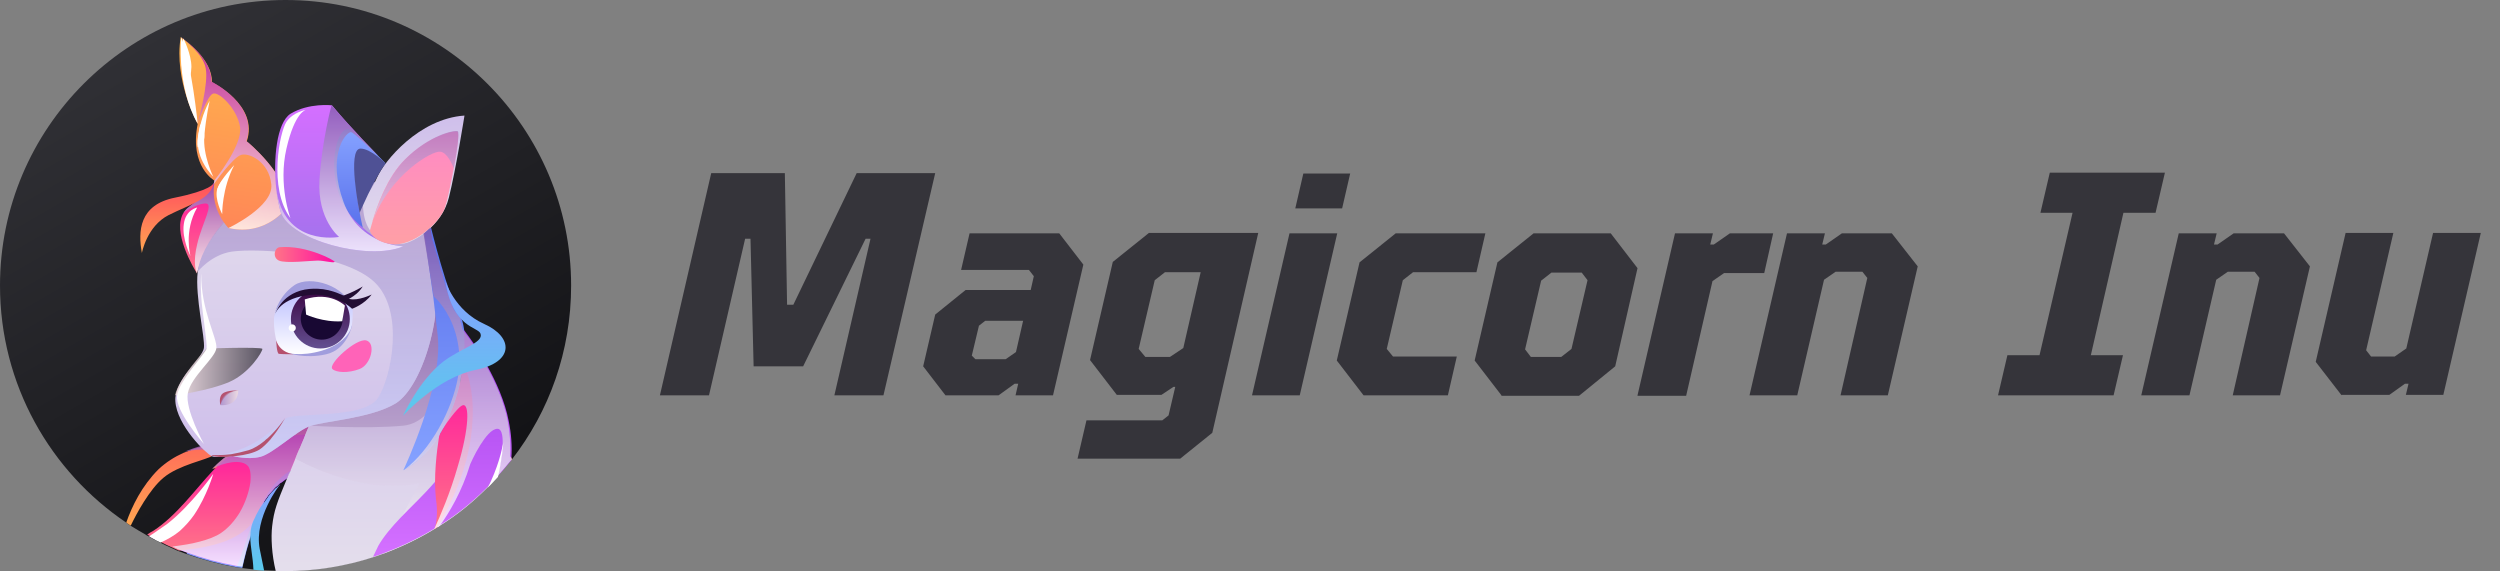 <?xml version="1.0" encoding="utf-8"?>
<!-- Generator: Adobe Illustrator 26.2.1, SVG Export Plug-In . SVG Version: 6.00 Build 0)  -->
<svg version="1.1" id="Layer_1" xmlns="http://www.w3.org/2000/svg" xmlns:xlink="http://www.w3.org/1999/xlink" x="0px" y="0px"
	 viewBox="0 0 560.3 128" style="enable-background:new 0 0 560.3 128;" xml:space="preserve">
<rect x="0" y="0" width="560.3" height="128" fill="#808080" stroke="none"/>
<style type="text/css">
	.st0{fill:#35343A;}
	.st1{fill-rule:evenodd;clip-rule:evenodd;fill:url(#SVGID_1_);}
	.st2{fill-rule:evenodd;clip-rule:evenodd;fill:url(#SVGID_00000128443669644600394380000004370245353590512798_);}
	.st3{fill-rule:evenodd;clip-rule:evenodd;fill:url(#SVGID_00000183937485053437914880000010937420469282482607_);}
	.st4{fill-rule:evenodd;clip-rule:evenodd;fill:url(#SVGID_00000052078104172268272720000009150097011024886916_);}
	.st5{fill-rule:evenodd;clip-rule:evenodd;fill:url(#SVGID_00000009578653078819976210000004126575336218976129_);}
	.st6{opacity:0.79;fill-rule:evenodd;clip-rule:evenodd;fill:url(#SVGID_00000013892203693204514650000017657829290516670375_);}
	.st7{fill-rule:evenodd;clip-rule:evenodd;fill:url(#SVGID_00000157298963028183273460000002265482066351349385_);}
	.st8{fill-rule:evenodd;clip-rule:evenodd;fill:url(#SVGID_00000000210139208309222820000002886503110858292128_);}
	.st9{opacity:0.79;fill-rule:evenodd;clip-rule:evenodd;fill:url(#SVGID_00000182520643006958558750000002293837097152554380_);}
	.st10{fill-rule:evenodd;clip-rule:evenodd;fill:url(#SVGID_00000047040924733038293550000007310740267918731174_);}
	.st11{opacity:0.5;fill-rule:evenodd;clip-rule:evenodd;fill:#7C4F90;}
	.st12{opacity:0.58;fill-rule:evenodd;clip-rule:evenodd;fill:url(#SVGID_00000049916848931417204670000009585125281771797122_);}
	.st13{fill-rule:evenodd;clip-rule:evenodd;fill:url(#SVGID_00000124144039928135428690000005824930483573721232_);}
	.st14{opacity:0.58;fill-rule:evenodd;clip-rule:evenodd;fill:url(#SVGID_00000119838087108860945430000004238479873895368634_);}
	.st15{fill:url(#SVGID_00000122001542814529836240000010862404737260996520_);}
	.st16{opacity:0.79;fill-rule:evenodd;clip-rule:evenodd;fill:url(#SVGID_00000170974398247933575300000016246920866337149056_);}
	.st17{fill-rule:evenodd;clip-rule:evenodd;fill:url(#SVGID_00000096025146611659055590000001368075090425481657_);}
	.st18{fill-rule:evenodd;clip-rule:evenodd;fill:url(#SVGID_00000046331042725802023500000015981783045569983380_);}
	.st19{fill-rule:evenodd;clip-rule:evenodd;fill:url(#SVGID_00000164488721182945673850000007346278078984470967_);}
	.st20{fill-rule:evenodd;clip-rule:evenodd;fill:url(#SVGID_00000168092927239293813890000003196475002106204051_);}
	.st21{fill-rule:evenodd;clip-rule:evenodd;fill:url(#SVGID_00000181078483523267745400000014858796100817500826_);}
	.st22{fill-rule:evenodd;clip-rule:evenodd;fill:#4F5195;}
	.st23{fill-rule:evenodd;clip-rule:evenodd;fill:url(#SVGID_00000027577453489575882680000012594635148747906451_);}
	.st24{fill-rule:evenodd;clip-rule:evenodd;fill:url(#SVGID_00000029762866280744080580000017860685353767923617_);}
	.st25{fill-rule:evenodd;clip-rule:evenodd;fill:url(#SVGID_00000006676602206649816450000016959031136663934869_);}
	.st26{fill-rule:evenodd;clip-rule:evenodd;fill:#A19DDD;}
	.st27{fill-rule:evenodd;clip-rule:evenodd;fill:url(#SVGID_00000179643480718593082400000004743834704034683317_);}
	.st28{fill-rule:evenodd;clip-rule:evenodd;fill:url(#SVGID_00000002343531698091173510000013909228188151564197_);}
	.st29{fill-rule:evenodd;clip-rule:evenodd;fill:#180833;}
	.st30{fill-rule:evenodd;clip-rule:evenodd;fill:#220D33;}
	.st31{fill-rule:evenodd;clip-rule:evenodd;fill:#B64F6D;}
	.st32{fill-rule:evenodd;clip-rule:evenodd;fill:#FFFFFF;}
	.st33{fill-rule:evenodd;clip-rule:evenodd;fill:url(#SVGID_00000171680038094672387500000011285237899517666988_);}
	.st34{fill-rule:evenodd;clip-rule:evenodd;fill:#B5526F;}
	.st35{opacity:0.58;fill-rule:evenodd;clip-rule:evenodd;fill:url(#SVGID_00000173122207678376677210000005759803653669561017_);}
	.st36{opacity:0.58;fill-rule:evenodd;clip-rule:evenodd;fill:url(#SVGID_00000176721329465220862600000002499936540680557196_);}
	.st37{opacity:0.79;fill-rule:evenodd;clip-rule:evenodd;fill:url(#SVGID_00000055682088414665061100000017818145506575470489_);}
	.st38{fill-rule:evenodd;clip-rule:evenodd;fill:url(#SVGID_00000050640473775885047940000001798394462124050308_);}
	.st39{opacity:0.58;fill-rule:evenodd;clip-rule:evenodd;fill:url(#SVGID_00000122698570408522142950000010012357587239784116_);}
	.st40{opacity:0.79;fill-rule:evenodd;clip-rule:evenodd;fill:url(#SVGID_00000052095078244700878560000006788421843396673689_);}
	.st41{fill-rule:evenodd;clip-rule:evenodd;fill:url(#SVGID_00000171696695016380735800000000274955909530079118_);}
	.st42{fill-rule:evenodd;clip-rule:evenodd;fill:#FF63B8;}
	.st43{fill:#FFFFFF;}
</style>
<g>
	<path class="st0" d="M147.9,88.6l11.5-49.8h16.5l0.5,29.5h1.4l14.2-29.5h17.6L198,88.6h-11l8.1-35.1H194l-14,28.6h-11.1l-0.7-28.6
		h-1.2l-8.1,35.1H147.9z"/>
	<path class="st0" d="M211.9,88.6l-5-6.5l2.7-11.6l6.8-5.5H231l0.7-3.1l-1.1-1.4h-15.2l1.9-8.2h20.1l5.4,7l-6.8,29.3h-8.4l0.6-2.6
		h-0.8l-3.6,2.6H211.9z M218.6,80.5h6.8l2.3-1.6l1.6-7h-8.5l-1.4,1.1l-1.6,6.7L218.6,80.5z"/>
	<path class="st0" d="M241.5,102.8l2-8.6h17l1.4-1.1l1.5-6.4h-0.4l-2.7,1.8h-10l-6-7.8l5.1-22l8.1-6.5h24.5l-10.3,44.8l-7.2,5.8
		H241.5z M256.7,80h5.5l3-2l3.9-17h-8l-2.3,1.8l-3.6,15.4L256.7,80z"/>
	<path class="st0" d="M280.6,88.6l8.4-36.3h10.7l-8.4,36.3H280.6z M290.3,46.7l1.8-7.8h10.5l-1.8,7.8H290.3z"/>
	<path class="st0" d="M305.6,88.6l-6-7.8l5.1-22l8.1-6.5h20.1l-2,8.7h-14.2l-2.3,1.8l-3.6,15.4l1.4,1.7h14.3l-2,8.7H305.6z"/>
	<path class="st0" d="M336.5,88.6l-6-7.8l5.1-22l8.1-6.5H361l6,7.8l-5,22l-8.1,6.6H336.5z M343.1,80h6.8l2.3-1.8l3.6-15.4l-1.3-1.7
		h-6.8l-2.3,1.8l-3.6,15.4L343.1,80z"/>
	<path class="st0" d="M367,88.6l8.4-36.3h8.5l-0.6,2.5h0.8l3.6-2.5h9.7l-2,8.9h-9l-2.6,1.8l-5.9,25.7H367z"/>
	<path class="st0" d="M392.1,88.6l8.4-36.3h8.5l-0.6,2.5h0.8l3.6-2.5H424l5.8,7.4l-6.7,28.9h-10.6l6-26.3l-1.1-1.4h-6l-2.6,1.8
		l-6,25.9H392.1z"/>
	<path class="st0" d="M447.8,88.6l2.1-9h7.2l7.4-31.9h-7.2l2.1-9h25.8l-2.1,9h-7.2l-7.3,31.9h7.2l-2.1,9H447.8z"/>
	<path class="st0" d="M479.9,88.6l8.4-36.3h8.5l-0.6,2.5h0.8l3.6-2.5h11.3l5.8,7.4l-6.7,28.9h-10.6l6-26.3l-1.1-1.4h-6l-2.6,1.8
		l-6,25.9H479.9z"/>
	<path class="st0" d="M524.8,88.6l-5.8-7.5l6.7-28.9h10.7l-6.1,26.3l1.1,1.4h5.3l2.6-1.8l6-25.9H556l-8.4,36.3h-8.4l0.6-2.5H539
		l-3.5,2.5H524.8z"/>
</g>
<g>
	<g>
		<linearGradient id="SVGID_1_" gradientUnits="userSpaceOnUse" x1="96.005" y1="119.435" x2="31.994" y2="8.565">
			<stop  offset="0" style="stop-color:#111114"/>
			<stop  offset="1" style="stop-color:#303035"/>
		</linearGradient>
		<path class="st1" d="M128,64c0,14.7-4.9,28.2-13.3,39c0,0.1-0.1,0.1-0.2,0.2c-0.1,0.1-0.1,0.1-0.2,0.2c0,0,0,0,0,0
			c-0.9,1.1-1.8,2.2-2.8,3.3c0,0-0.1,0.1-0.1,0.1c-0.5,0.5-0.9,1-1.4,1.5c-0.3,0.3-0.6,0.6-0.9,0.9c-3.2,3.2-6.7,6.1-10.6,8.5
			c-0.2,0.2-0.5,0.3-0.7,0.4c-0.2,0.1-0.4,0.3-0.6,0.4c0,0,0,0,0,0c-3.6,2.2-7.4,4-11.4,5.5c-0.8,0.3-1.6,0.6-2.3,0.8
			c-6.2,2-12.8,3.1-19.6,3.1c-0.7,0-1.5,0-2.2,0c-0.9,0-1.7-0.1-2.6-0.1c-0.8-0.1-1.6-0.1-2.4-0.2c-0.9-0.1-1.7-0.2-2.6-0.3
			c-0.5-0.1-0.9-0.1-1.4-0.2c-3.8-0.7-7.5-1.7-11.1-3c-0.6-0.2-1.3-0.5-1.9-0.7c-0.4-0.2-0.9-0.4-1.3-0.6c-0.9-0.4-1.8-0.8-2.7-1.3
			c-0.7-0.3-1.4-0.7-2.1-1.1c-0.2-0.1-0.3-0.2-0.5-0.3c-0.2-0.1-0.4-0.2-0.5-0.3c-1.1-0.6-2.2-1.3-3.2-1.9c0,0,0,0,0,0
			c-0.3-0.2-0.7-0.4-1-0.7C11.3,105.7,0,86.2,0,64C0,28.7,28.7,0,64,0C99.3,0,128,28.7,128,64z"/>
		
			<linearGradient id="SVGID_00000124852331478189532680000005037815314530386849_" gradientUnits="userSpaceOnUse" x1="50.562" y1="127.27" x2="50.562" y2="112.458">
			<stop  offset="3.351960e-02" style="stop-color:#84A1FF"/>
			<stop  offset="0.983" style="stop-color:#5B72EC"/>
		</linearGradient>
		<path style="fill-rule:evenodd;clip-rule:evenodd;fill:url(#SVGID_00000124852331478189532680000005037815314530386849_);" d="
			M59.3,112.5C59.3,112.5,59.3,112.5,59.3,112.5c-0.1,0.3-1.6,3.2-3.1,7.8c-0.7,2-1.3,4.4-1.9,7c-0.5-0.1-0.9-0.1-1.4-0.2
			c-3.8-0.7-7.5-1.7-11.1-3c0.5-0.4,0.9-0.7,1.4-1.1c0.5-0.4,1-0.9,1.5-1.3c3.5-2.9,6.6-5,9-6.5c2.5-1.5,4.3-2.3,5.1-2.6l0,0
			C59.1,112.5,59.2,112.5,59.3,112.5C59.3,112.5,59.3,112.5,59.3,112.5z"/>
		
			<linearGradient id="SVGID_00000082355310276271985380000000288243985724570275_" gradientUnits="userSpaceOnUse" x1="51.282" y1="117.879" x2="51.282" y2="90.13">
			<stop  offset="1.711450e-02" style="stop-color:#FFA451"/>
			<stop  offset="0.967" style="stop-color:#FF515E"/>
		</linearGradient>
		<path style="fill-rule:evenodd;clip-rule:evenodd;fill:url(#SVGID_00000082355310276271985380000000288243985724570275_);" d="
			M74.1,90.1l-1.6,2.4l0,0l-0.2,0.2l-0.6,0.9l-0.2,0.2L70.8,95l-0.3,0.4l-3.2,4.8l0,0c0,0,0,0,0,0c-0.2,0.2-2.6,3.1-6.7,3.7
			c-1.2,0.2-3.1,0.3-5.5,0.4c-2.2,0.1-4.7,0.3-7.2,0.7c-0.1,0-0.1,0-0.2,0c1.1-1.1,2.1-2,3.1-2.7c-1.3,0.1-2.5,0-3.1-0.2
			c-1.2,0.9-7.7,2.1-11.1,5c-3.1,2.6-6,8-7.3,10.7c-0.3-0.2-0.7-0.4-1-0.7c1.3-3.7,3.5-8.2,7.2-11.9c1.7-1.6,3.6-2.8,5.6-3.7
			c0,0,0,0,0,0c1.3-0.5,2.6-1,3.9-1.3c4.2-1.1,8.7-1.3,12.6-1.7c0.7-0.1,1.4-0.2,2-0.3c0,0,0,0,0,0c0.4-0.1,0.7-0.1,1.1-0.2h0
			c1.1-0.2,2.1-0.5,3-0.8c3.3-1.3,5.8-3,7.5-4.5c0.2-0.1,0.3-0.3,0.5-0.4C73.2,91.2,74,90.3,74.1,90.1z"/>
		
			<linearGradient id="SVGID_00000096044650952904046240000011737614341588758401_" gradientUnits="userSpaceOnUse" x1="50.008" y1="127.049" x2="50.008" y2="102.899">
			<stop  offset="3.351960e-02" style="stop-color:#D36FFF"/>
			<stop  offset="0.983" style="stop-color:#A240EC"/>
		</linearGradient>
		<path style="fill-rule:evenodd;clip-rule:evenodd;fill:url(#SVGID_00000096044650952904046240000011737614341588758401_);" d="
			M66.2,102.9c-0.3,0.7-0.6,1.5-0.9,2.2c0,0.1-0.1,0.2-0.1,0.3l0,0c0,0,0,0,0,0l-0.8,1.8l0,0c0,0-0.6,0.4-1.5,1.1c0,0,0,0,0,0
			c0,0,0,0,0,0c0,0,0,0-0.1,0c0,0,0,0-0.1,0.1c0,0-0.1,0.1-0.2,0.2c0,0,0,0-0.1,0.1c-0.1,0.1-0.2,0.2-0.3,0.3c0,0-0.1,0.1-0.2,0.1
			c0,0-0.1,0.1-0.1,0.1c0,0-0.1,0.1-0.1,0.1c0,0,0,0,0,0c0,0-0.1,0.1-0.1,0.1c-0.4,0.5-0.9,1-1.4,1.6c0,0,0,0,0,0
			c-0.1,0.1-0.2,0.2-0.2,0.3c-0.1,0.1-0.2,0.2-0.2,0.3c-0.2,0.2-0.3,0.4-0.5,0.7c0,0,0,0,0,0c-0.5,0.7-0.9,1.4-1.4,2.2
			c-0.1,0.3-0.3,0.5-0.4,0.8c0,0,0,0,0,0.1c0,0.1-0.1,0.2-0.1,0.3c-0.8,1.5-1.5,3.2-2.1,5.1c-0.8,2.3-1.4,4.3-2.2,6.1
			c-3.8-0.7-7.5-1.7-11.1-3c-0.6-0.2-1.3-0.5-1.9-0.7c-0.4-0.2-0.9-0.4-1.3-0.6c-0.9-0.4-1.8-0.8-2.7-1.3c-0.7-0.3-1.4-0.7-2.1-1.1
			c3.2-1.6,6.4-3.4,9.6-5.1c4.6-2.4,9-4.8,12.7-6.9C62.1,105.2,66.2,102.9,66.2,102.9z"/>
		
			<linearGradient id="SVGID_00000011031652491581709180000003041854499543599551_" gradientUnits="userSpaceOnUse" x1="50.635" y1="123.329" x2="50.635" y2="97.381">
			<stop  offset="1.711450e-02" style="stop-color:#FF7288"/>
			<stop  offset="0.967" style="stop-color:#FF11A1"/>
		</linearGradient>
		<path style="fill-rule:evenodd;clip-rule:evenodd;fill:url(#SVGID_00000011031652491581709180000003041854499543599551_);" d="
			M68.6,97.4l-1.2,2.9l0,0l-0.1,0.2c0,0.1-0.1,0.1-0.1,0.2c-0.3,0.7-0.6,1.5-0.9,2.2c-0.3,0.7-0.6,1.5-0.9,2.2
			c0,0.1-0.1,0.2-0.1,0.3l0,0c0,0,0,0,0,0c-0.2,0.1-3.8,1.8-6.4,7.2l0,0c-0.2,0.4-0.4,0.8-0.6,1.3c-0.1,0.2-0.2,0.4-0.3,0.7
			c0,0,0,0.1-0.1,0.1c-0.1,0.3-0.3,0.5-0.4,0.8c0,0,0,0,0,0.1c0,0.1-0.1,0.2-0.1,0.3c-2.5,4.1-7.1,6.1-14,7.1
			c-1,0.1-2.1,0.3-3.3,0.4c-0.4-0.2-0.9-0.4-1.3-0.6c-0.9-0.4-1.8-0.8-2.7-1.3c-0.7-0.3-1.4-0.7-2.1-1.1c-0.2-0.1-0.3-0.2-0.5-0.3
			c-0.2-0.1-0.4-0.2-0.5-0.3c0.4-0.3,0.9-0.6,1.3-0.8c5.3-3.4,9.6-9.5,13.4-13.5h0c0.1-0.1,0.3-0.3,0.4-0.4c1.1-1.1,2.1-2,3.1-2.7
			c0,0,0,0,0,0c0.1-0.1,0.2-0.1,0.3-0.2c0,0,0,0,0,0c0.2-0.1,0.3-0.2,0.5-0.3c2.4-1.4,5-2.3,7.4-3c0,0,0,0,0,0
			c0.5-0.1,1-0.3,1.4-0.4c2-0.5,3.7-0.7,5.1-0.9h0C67.4,97.4,68.5,97.4,68.6,97.4C68.5,97.4,68.6,97.4,68.6,97.4z"/>
		
			<linearGradient id="SVGID_00000088095806362692541620000006853243924922818495_" gradientUnits="userSpaceOnUse" x1="55.253" y1="127.27" x2="55.253" y2="92.402">
			<stop  offset="0" style="stop-color:#FFFFFF"/>
			<stop  offset="0.994" style="stop-color:#943BAC"/>
		</linearGradient>
		
			<path style="opacity:0.79;fill-rule:evenodd;clip-rule:evenodd;fill:url(#SVGID_00000088095806362692541620000006853243924922818495_);" d="
			M71.9,92.4l-0.1,0.4l-0.1,0.5l-0.1,0.4l0,0.2L70.8,95l-0.3,0.4l-3.2,4.8l0,0l-0.1,0.2c0,0.1-0.1,0.1-0.1,0.2
			c-0.3,0.7-0.6,1.5-0.9,2.2l0,0l-0.9,2.2c0,0.1-0.1,0.2-0.1,0.3l0,0c0,0,0,0,0,0l-0.8,1.8l0,0c0,0-0.6,0.4-1.5,1.1c0,0,0,0,0,0
			c0,0,0,0,0,0c0,0,0,0-0.1,0c0,0,0,0-0.1,0.1c0,0-0.1,0.1-0.2,0.2c0,0,0,0-0.1,0.1c-0.1,0.1-0.2,0.2-0.3,0.3c0,0-0.1,0.1-0.2,0.1
			c0,0-0.1,0.1-0.1,0.1c0,0-0.1,0.1-0.1,0.1c0,0,0,0,0,0c0,0-0.1,0.1-0.1,0.1c-0.4,0.5-0.9,1-1.4,1.6c0,0,0,0,0,0
			c-0.1,0.1-0.2,0.2-0.2,0.3c-0.1,0.1-0.2,0.2-0.2,0.3c-0.2,0.2-0.3,0.4-0.5,0.7c0,0,0,0,0,0c-0.1,0.3-1.6,3.2-3.1,7.8
			c-0.7,2-1.3,4.4-1.9,7c-0.5-0.1-0.9-0.1-1.4-0.2c-3.8-0.7-7.5-1.7-11.1-3c-0.6-0.2-1.3-0.5-1.9-0.7c-0.4-0.2-0.9-0.4-1.3-0.6
			c2.2-0.3,4.3-0.6,6.1-1.1c1.9-0.5,3.6-1.1,4.9-2c1.6-1.1,3-2.7,4.1-4.5c1.3-2.2,2.1-4.7,2.4-6.7c0.2-1.9,0-3.5-0.8-4
			c0,0-0.1-0.1-0.1-0.1c-2.4-1.6-7.2,0.7-7.2,0.7s-0.2,0.2-0.6,0.4c0.1-0.1,0.3-0.3,0.4-0.4c1.1-1.1,2.1-2,3.1-2.7
			c-1.3,0.1-2.5,0-3.1-0.2c0,0,0,0,0,0c0,0,0.1-0.1,0.1-0.1c0,0,0-0.1,0.1-0.1c0-0.1,0-0.2-0.2-0.4c-0.4-0.3-1-0.4-1.6-0.5
			c-2-0.2-4.6,0.4-4.8,0.4c1.3-0.5,2.6-1,3.9-1.3c4.2-1.1,8.7-1.3,12.6-1.7c0.7-0.1,1.4-0.2,2-0.3c0,0,0,0,0,0
			c0.4-0.1,0.7-0.1,1.1-0.2h0c1.1-0.2,2.1-0.5,3-0.8c3.3-1.3,5.8-3,7.5-4.5C71.6,92.7,71.7,92.5,71.9,92.4z"/>
		
			<linearGradient id="SVGID_00000138564653975896326070000006944069155553562010_" gradientUnits="userSpaceOnUse" x1="59.551" y1="127.825" x2="59.551" y2="108.371">
			<stop  offset="1.711450e-02" style="stop-color:#5BC9EC"/>
			<stop  offset="0.967" style="stop-color:#84A1FF"/>
		</linearGradient>
		<path style="fill-rule:evenodd;clip-rule:evenodd;fill:url(#SVGID_00000138564653975896326070000006944069155553562010_);" d="
			M58.2,123c0.3,1.6,0.7,3.3,1,4.9c-0.8-0.1-1.6-0.1-2.4-0.2c-0.1-2.8-0.7-5.1-0.7-7.3c0-1.4,0.2-2.9,1.1-4.5c0-0.1,0.1-0.2,0.1-0.2
			c0,0,0,0,0-0.1c0.2-0.3,0.3-0.6,0.5-0.9c0.4-0.8,0.9-1.5,1.4-2.1c0.2-0.2,0.3-0.5,0.5-0.7c0.1-0.1,0.2-0.2,0.2-0.3
			c0.1-0.1,0.2-0.2,0.2-0.3c0,0,0,0,0,0c0.5-0.7,1-1.2,1.4-1.6c0,0,0.1-0.1,0.1-0.1c0,0,0,0,0,0l0.1-0.1c0,0,0.1-0.1,0.1-0.1
			c0.1-0.1,0.1-0.1,0.2-0.1c0.1-0.1,0.2-0.2,0.3-0.3c0,0,0,0,0.1-0.1c0.1-0.1,0.1-0.1,0.2-0.2c0,0,0,0,0.1-0.1c0,0,0,0,0.1,0
			c0,0,0,0,0,0c0,0,0,0,0,0c0,0,0,0,0,0C62.7,108.6,56.9,116,58.2,123z"/>
		
			<linearGradient id="SVGID_00000034065041840667958890000011265978718443631745_" gradientUnits="userSpaceOnUse" x1="46.325" y1="61.295" x2="46.325" y2="40.101">
			<stop  offset="1.711450e-02" style="stop-color:#FF7288"/>
			<stop  offset="0.967" style="stop-color:#FF11A1"/>
		</linearGradient>
		<path style="fill-rule:evenodd;clip-rule:evenodd;fill:url(#SVGID_00000034065041840667958890000011265978718443631745_);" d="
			M52.3,47.9c-5.8,4.7-8.2,13.4-8.2,13.4s0,0,0,0c0,0,0,0,0-0.1c-0.6-1-5.7-9.3-2.9-13.6c0.3-0.4,0.6-0.8,1-1.1
			c3.6-2.8,5.4-4.9,6.1-5.9c0.3-0.4,0.4-0.6,0.4-0.6l2.3,4.8L52.3,47.9z"/>
		
			<linearGradient id="SVGID_00000138555255849840785510000012046380683033975712_" gradientUnits="userSpaceOnUse" x1="46.739" y1="61.295" x2="46.739" y2="40.687">
			<stop  offset="0" style="stop-color:#FFFFFF"/>
			<stop  offset="0.994" style="stop-color:#8259AC"/>
		</linearGradient>
		
			<path style="opacity:0.79;fill-rule:evenodd;clip-rule:evenodd;fill:url(#SVGID_00000138555255849840785510000012046380683033975712_);" d="
			M52.3,47.9c-5.8,4.7-8.2,13.4-8.2,13.4s0,0,0,0c0,0,0,0,0-0.1c-0.2-0.5-0.9-2.4,0.1-6.5c1.1-4.8,4-9.3,1.7-9.1
			c-2.3,0.2-4.8,2.1-4.8,2.1c0.3-0.4,0.6-0.8,1-1.1c3.6-2.8,5.4-4.9,6.1-5.9l2.7,4.2L52.3,47.9z"/>
		
			<linearGradient id="SVGID_00000085231630640283147770000008354094906183419541_" gradientUnits="userSpaceOnUse" x1="85.53" y1="128" x2="85.53" y2="67.118">
			<stop  offset="1.711450e-02" style="stop-color:#E4DEEC"/>
			<stop  offset="1" style="stop-color:#CFBFEB"/>
		</linearGradient>
		<path style="fill-rule:evenodd;clip-rule:evenodd;fill:url(#SVGID_00000085231630640283147770000008354094906183419541_);" d="
			M110.1,108.4c-0.3,0.3-0.6,0.6-0.9,0.9c-3.2,3.2-6.7,6.1-10.6,8.5c-0.2,0.2-0.5,0.3-0.7,0.4c-0.2,0.1-0.4,0.3-0.6,0.4c0,0,0,0,0,0
			c-3.6,2.2-7.4,4-11.4,5.5c-0.8,0.3-1.6,0.6-2.3,0.8c-6.2,2-12.8,3.1-19.6,3.1c-0.7,0-1.5,0-2.2,0c-0.9-3.7-1.1-7.6-0.8-10.1
			c0.4-3.5,1.1-5.3,3.3-10.6l0,0c0.2-0.6,0.5-1.2,0.8-1.8l0,0c0-0.1,0.1-0.2,0.1-0.3c0.3-0.7,0.6-1.5,0.9-2.2
			c0.3-0.8,0.6-1.5,0.9-2.2c0-0.1,0.1-0.1,0.1-0.2c0-0.1,0.1-0.1,0.1-0.2c0.4-1,0.9-2,1.2-2.9c0.3-0.8,0.6-1.4,0.8-1.9
			c0.3-0.7,0.5-1.1,0.5-1.1c0.4-0.1,0.8-0.2,1.2-0.4h0c0.2-0.1,0.4-0.1,0.6-0.2c0,0,0.1,0,0.1,0c0.8-0.3,1.6-0.6,2.4-1c0,0,0,0,0,0
			c5.3-2.6,9.7-6.7,13.2-10.9c0,0,0,0,0,0c2.6-3.2,4.7-6.4,6.2-9v0c1.9-3.3,2.9-5.7,2.9-5.7s0.3,0.8,0.8,2.2
			c0.1,0.2,0.1,0.3,0.2,0.5c0,0,0,0,0,0c0.1,0.2,0.1,0.4,0.2,0.5c0.9,2.3,2.1,5.7,3.5,9.6c0.2,0.4,0.3,0.9,0.5,1.3v0
			c0.3,0.9,0.6,1.8,1,2.8c0,0.1,0,0.1,0.1,0.2c0.2,0.5,0.3,1,0.5,1.5c0,0.1,0,0.1,0.1,0.2c0.2,0.7,0.5,1.4,0.7,2
			c0.7,2.1,1.4,4.1,2.1,6.2c0.6,1.9,1.2,3.9,1.8,5.7c0.9,3,1.7,5.7,2.2,8C110,108,110.1,108.2,110.1,108.4z"/>
		<path class="st11" d="M69.5,95.4c0,0,12.4,0.8,20.9,0c8.5-0.8,11.6-16,11.6-16l-4-10.8L69.5,95.4z"/>
		
			<linearGradient id="SVGID_00000069392993493164751360000003824292239998970763_" gradientUnits="userSpaceOnUse" x1="88.18" y1="124.134" x2="88.18" y2="67.118">
			<stop  offset="0" style="stop-color:#FFFFFF"/>
			<stop  offset="0.994" style="stop-color:#8259AC"/>
		</linearGradient>
		
			<path style="opacity:0.58;fill-rule:evenodd;clip-rule:evenodd;fill:url(#SVGID_00000069392993493164751360000003824292239998970763_);" d="
			M110.1,108.4c-0.3,0.3-0.6,0.6-0.9,0.9c-3.2,3.2-6.7,6.1-10.6,8.5c-0.2,0.2-0.5,0.3-0.7,0.4c-0.2,0.1-0.4,0.3-0.6,0.4c0,0,0,0,0,0
			c-3.6,2.2-7.4,4-11.4,5.5c1.3-2.7,2.7-5.5,4-8c2.3-4.4,4.1-7.8,4.1-7.8c-13.3,2.9-27.8-5.5-27.8-5.5c0.3-0.8,0.6-1.5,0.9-2.2
			c0-0.1,0.1-0.1,0.1-0.2c0-0.1,0.1-0.1,0.1-0.2c0.4-1,0.9-2,1.2-2.9c0.3-0.8,0.6-1.4,0.8-1.9c0.3-0.7,0.5-1.1,0.5-1.1
			c0.4-0.1,0.8-0.2,1.2-0.4h0c0.2-0.1,0.4-0.1,0.6-0.2c0,0,0.1,0,0.1,0c0.8-0.3,1.6-0.6,2.4-1c0,0,0,0,0,0
			c5.3-2.6,9.7-6.7,13.2-10.9c0,0,0,0,0,0c2.6-3.2,4.7-6.4,6.2-9v0c1.9-3.3,2.9-5.7,2.9-5.7s0.3,0.8,0.8,2.2
			c0.1,0.2,0.1,0.3,0.2,0.5c0,0,0,0,0,0c0.1,0.2,0.1,0.4,0.2,0.5c0.9,2.3,2.1,5.7,3.5,9.6c0.2,0.4,0.3,0.9,0.5,1.3v0
			c0.3,0.9,0.6,1.8,1,2.8c0,0.1,0,0.1,0.1,0.2c0.2,0.5,0.3,1,0.5,1.5c0,0.1,0,0.1,0.1,0.2c0.2,0.7,0.5,1.4,0.7,2
			c0.7,2.1,1.4,4.1,2.1,6.2c0.6,1.9,1.2,3.9,1.8,5.7c0.9,3,1.7,5.7,2.2,8C110,108,110.1,108.2,110.1,108.4z"/>
		
			<linearGradient id="SVGID_00000005264185711052995360000003019643971198493334_" gradientUnits="userSpaceOnUse" x1="68.625" y1="102.544" x2="68.625" y2="38.978">
			<stop  offset="0" style="stop-color:#CFBFEB"/>
			<stop  offset="0.983" style="stop-color:#E4DEEC"/>
		</linearGradient>
		<path style="fill-rule:evenodd;clip-rule:evenodd;fill:url(#SVGID_00000005264185711052995360000003019643971198493334_);" d="
			M88.7,90.4c-5.6,3.4-16.3,4-19.2,5.1c-3,1-8.3,6.2-11.2,6.9c-2.9,0.7-6.1-0.2-6.1-0.2s-3.6,0.5-4.8,0c-1.2-0.5-7.8-6.9-8.1-12.3
			c-0.3-4.8,6.1-9.6,6.4-11.9c0.3-2.3-2-11.5-1.4-17c0.5-5.5,8.2-16.9,19.3-20.2c15.2-4.5,30,0.7,33.4,14.2
			C100.4,68.3,95,86.4,88.7,90.4z"/>
		
			<linearGradient id="SVGID_00000088108566060116286950000011432528565694963590_" gradientUnits="userSpaceOnUse" x1="71.091" y1="102.544" x2="71.091" y2="38.978">
			<stop  offset="0" style="stop-color:#CAD6FF"/>
			<stop  offset="0.994" style="stop-color:#9775BA"/>
		</linearGradient>
		
			<path style="opacity:0.58;fill-rule:evenodd;clip-rule:evenodd;fill:url(#SVGID_00000088108566060116286950000011432528565694963590_);" d="
			M88.7,90.4c-5.6,3.4-16.3,4-19.2,5.1c-3,1-8.3,6.2-11.2,6.9c-2.9,0.7-6.1-0.2-6.1-0.2s-3.6,0.5-4.8,0c10.1-1,14.4-6.9,16.6-8.4
			c2.2-1.5,17.6,0.2,20.7-4.6c3.1-4.8,6-19.6-0.8-26s-26-7.7-32-6.8c-4.6,0.7-7.6,4.5-7.6,4.5c0.5-5.5,8.2-16.9,19.3-20.2
			c15.2-4.5,30,0.7,33.4,14.2C100.4,68.3,95,86.4,88.7,90.4z"/>
		
			<linearGradient id="SVGID_00000164510826945243567610000007277252613648625831_" gradientUnits="userSpaceOnUse" x1="82.67" y1="47.776" x2="82.67" y2="4.652" gradientTransform="matrix(0.989 0.151 -0.142 0.934 -25.986 -6.324)">
			<stop  offset="0" style="stop-color:#FF8757"/>
			<stop  offset="0.984" style="stop-color:#FFB34C"/>
		</linearGradient>
		<path style="fill:url(#SVGID_00000164510826945243567610000007277252613648625831_);" d="M64.6,46.1c0,0-4.6,7-13.4,5
			c0,0-4-3.9-3.2-9.8l0.1-0.8c0,0-5.7-3.1-3.8-12.7c0,0-5.4-9.8-3.8-19.5c0,0,0,0,0.1,0.1c0.9,0.6,7,4.9,6.9,10
			c0,0,10.6,5.2,7.8,13.3C55.4,31.7,64.5,39.2,64.6,46.1z"/>
		
			<linearGradient id="SVGID_00000033361332151070447610000018204309129583439750_" gradientUnits="userSpaceOnUse" x1="82.736" y1="47.776" x2="82.736" y2="4.724" gradientTransform="matrix(0.989 0.151 -0.142 0.934 -25.986 -6.324)">
			<stop  offset="0" style="stop-color:#FFFFFF"/>
			<stop  offset="0.994" style="stop-color:#B10BAC"/>
		</linearGradient>
		
			<path style="opacity:0.79;fill-rule:evenodd;clip-rule:evenodd;fill:url(#SVGID_00000033361332151070447610000018204309129583439750_);" d="
			M64.6,46.1c0,0-4.6,7-13.4,5c0,0,10.2-4.8,9.6-9.8c-0.5-5-4.9-7.1-6.7-6.6c-1.8,0.4-6.2,6.6-6.2,6.6l0.1-0.8c0,0,6.4-7.9,5.8-12
			c-0.6-4.1-4.8-8.1-6.1-7.5c-1.3,0.6-3.2,6.1-3.4,6.7c0.2-0.9,2.5-9,1.8-12.4c-0.6-3.3-4.8-6.4-5.6-7c0.9,0.6,7,4.9,6.9,10
			c0,0,10.6,5.2,7.8,13.3C55.4,31.7,64.5,39.2,64.6,46.1z"/>
		
			<linearGradient id="SVGID_00000102517098971447702140000008488166294671777461_" gradientUnits="userSpaceOnUse" x1="83.55" y1="112.826" x2="83.55" y2="85.819" gradientTransform="matrix(0.994 -0.108 0.108 0.994 -0.637 -49.05)">
			<stop  offset="1.711450e-02" style="stop-color:#E4DEEC"/>
			<stop  offset="1" style="stop-color:#CFBFEB"/>
		</linearGradient>
		<path style="fill-rule:evenodd;clip-rule:evenodd;fill:url(#SVGID_00000102517098971447702140000008488166294671777461_);" d="
			M81.4,44.3c0,0,1.5-0.8,3.1-4.5c1.6-3.7,9.4-13.2,19.6-13.9c0,0-1.9,12-3.5,18.4c-1.6,6.4-7.9,10-10.2,10.3
			C88.1,54.8,80.7,54.6,81.4,44.3z"/>
		
			<linearGradient id="SVGID_00000048493917380969119970000002591786368461167779_" gradientUnits="userSpaceOnUse" x1="76.034" y1="56.285" x2="76.034" y2="23.57">
			<stop  offset="1.711450e-02" style="stop-color:#A272EC"/>
			<stop  offset="0.967" style="stop-color:#D36FFF"/>
		</linearGradient>
		<path style="fill-rule:evenodd;clip-rule:evenodd;fill:url(#SVGID_00000048493917380969119970000002591786368461167779_);" d="
			M90.4,55.2c-7.9,3.4-25.6-1.5-27.5-7.7c-0.4-1.4-0.8-3.3-1-5.3c-0.7-6.5,0.1-14.7,3.2-16.7c4.1-2.5,9.3-1.9,9.3-1.9
			C79,29.1,84.3,34.4,84.8,35c-0.6-0.5-5.2-4.4-5.8-4.3c-0.6,0.1-4.9,4.7-1.3,14.5C81.3,54.9,90.4,55.2,90.4,55.2z"/>
		
			<linearGradient id="SVGID_00000178167482455397337560000011814380238067147403_" gradientUnits="userSpaceOnUse" x1="80.716" y1="51.026" x2="80.716" y2="28.919">
			<stop  offset="1.711450e-02" style="stop-color:#5B72EC"/>
			<stop  offset="0.967" style="stop-color:#84A1FF"/>
		</linearGradient>
		<path style="fill-rule:evenodd;clip-rule:evenodd;fill:url(#SVGID_00000178167482455397337560000011814380238067147403_);" d="
			M86.4,36.6c0,0-4-4.2-7.6-7.3c-3.6-3.1-7.6,13.9,2.5,21.7c0,0-3.1-13-0.6-15.4c2.5-2.3,5,1.9,5,1.9L86.4,36.6z"/>
		
			<linearGradient id="SVGID_00000133502807174712971260000006590692363099751072_" gradientUnits="userSpaceOnUse" x1="39.696" y1="56.691" x2="39.696" y2="41.086">
			<stop  offset="1.711450e-02" style="stop-color:#FFA451"/>
			<stop  offset="0.967" style="stop-color:#FF515E"/>
		</linearGradient>
		<path style="fill-rule:evenodd;clip-rule:evenodd;fill:url(#SVGID_00000133502807174712971260000006590692363099751072_);" d="
			M47.9,41.1c0,0-0.7,1.6-8.7,3.2c-8,1.6-8.3,7.5-7.4,12.4c0,0,1.1-6,6-8.5C42.6,45.8,47.1,44.7,47.9,41.1z"/>
		
			<linearGradient id="SVGID_00000078723418478745987380000002970948197368972698_" gradientUnits="userSpaceOnUse" x1="114.577" y1="103.429" x2="114.577" y2="102.54">
			<stop  offset="1.711450e-02" style="stop-color:#FFA451"/>
			<stop  offset="0.967" style="stop-color:#FF515E"/>
		</linearGradient>
		<path style="fill-rule:evenodd;clip-rule:evenodd;fill:url(#SVGID_00000078723418478745987380000002970948197368972698_);" d="
			M114.7,103c0,0.1-0.1,0.1-0.2,0.2c-0.1,0.1-0.1,0.1-0.2,0.2c0.1-0.3,0.2-0.5,0.2-0.7c0-0.1,0.1-0.2,0.1-0.2S114.7,102.7,114.7,103
			z"/>
		<path class="st22" d="M86.4,36.6c0,0-3.3-3.3-5.6-3.3c-3.1,0-0.2,14.4-0.2,14.4S83.7,40.4,86.4,36.6z"/>
		
			<linearGradient id="SVGID_00000157280311349775194050000016803672705687662999_" gradientUnits="userSpaceOnUse" x1="99.15" y1="124.937" x2="99.15" y2="73.852">
			<stop  offset="3.351960e-02" style="stop-color:#D36FFF"/>
			<stop  offset="0.983" style="stop-color:#A240EC"/>
		</linearGradient>
		<path style="fill-rule:evenodd;clip-rule:evenodd;fill:url(#SVGID_00000157280311349775194050000016803672705687662999_);" d="
			M114.6,102.7c0,0.2,0,0.3,0,0.5c-0.1,0.1-0.1,0.1-0.2,0.2c0,0,0,0,0,0c-0.9,1.1-1.8,2.2-2.8,3.3c0,0-0.1,0.1-0.1,0.1
			c-0.5,0.5-0.9,1-1.4,1.5c-0.3,0.3-0.6,0.6-0.9,0.9c-3.2,3.2-6.7,6.1-10.6,8.5c-0.2,0.2-0.5,0.3-0.7,0.4c-0.2,0.1-0.4,0.3-0.6,0.4
			c0,0,0,0,0,0c-3.6,2.2-7.4,4-11.4,5.5c-0.8,0.3-1.6,0.6-2.3,0.8c0.4-0.8,0.8-1.7,1.2-2.5c1.2-2.1,3-4.2,5-6.3
			c2.4-2.5,5.2-5.1,7.6-7.9c0,0,0,0,0,0c2.5-3,4.7-6.2,5.5-9.7c0.7-2.9,0.9-5.5,1-7.7c0-1,0-2,0-2.8c-0.1-1.4-0.2-2.6-0.4-3.5
			c0,0,0,0,0,0c0-0.1,0-0.2-0.1-0.3c0-0.1,0-0.2-0.1-0.3c-0.2-1.1-0.4-1.7-0.4-1.7l0.4-3.6v0l0.5-4.8c0,0,0,0,0,0
			c0.1,0.2,1,1.3,2.3,3.2c0.9,1.4,2,3.1,3.1,5.1c2,3.6,4,8.1,4.8,12.3C114.6,97.2,114.8,100,114.6,102.7z"/>
		
			<linearGradient id="SVGID_00000059274186806783542050000017403975216382643602_" gradientUnits="userSpaceOnUse" x1="101.663" y1="118.635" x2="101.663" y2="81.032">
			<stop  offset="1.711450e-02" style="stop-color:#FF7288"/>
			<stop  offset="0.967" style="stop-color:#FF11A1"/>
		</linearGradient>
		<path style="fill-rule:evenodd;clip-rule:evenodd;fill:url(#SVGID_00000059274186806783542050000017403975216382643602_);" d="
			M105.9,94.1c-0.4,10.6-5.4,19.9-7.9,24.1c-0.2,0.1-0.4,0.3-0.6,0.4c0,0,0,0,0,0c0.4-1.4,0.8-3.6,0.3-6.8c-0.1-1.2-0.2-2.4-0.2-3.6
			c0-5.4,1-10.9,1-10.9c0,0,0-0.1,0.1-0.1c0,0,0,0,0,0c0,0,0,0,0,0c0,0,0,0,0,0c0.1-0.2,0.3-0.5,0.4-0.7c0,0,0,0,0,0c0,0,0,0,0-0.1
			c0.1-0.2,0.3-0.5,0.4-0.7c0,0,0,0,0,0c0.2-0.4,0.4-0.8,0.6-1.2c0-0.1,0.1-0.1,0.1-0.2c0,0,0,0,0,0c0-0.1,0.1-0.1,0.1-0.2
			c0,0,0,0,0,0c1.5-3.1,2.4-6,2.9-8.3c0.1-0.5,0.2-1,0.3-1.5c0-0.2,0.1-0.4,0.1-0.6c0.2-1.4,0.3-2.4,0.3-2.7c0,0,0,0,0,0
			c0,0,0-0.1,0-0.1c0,0,0,0,0,0c0.3,0.8,0.6,1.6,0.8,2.4C105.8,87,106.1,90.7,105.9,94.1z"/>
		
			<linearGradient id="SVGID_00000149351321199259463080000000528125631500061596_" gradientUnits="userSpaceOnUse" x1="97.218" y1="105.374" x2="97.218" y2="51.024">
			<stop  offset="3.351960e-02" style="stop-color:#84A1FF"/>
			<stop  offset="0.983" style="stop-color:#5B72EC"/>
		</linearGradient>
		<path style="fill-rule:evenodd;clip-rule:evenodd;fill:url(#SVGID_00000149351321199259463080000000528125631500061596_);" d="
			M103.9,81L103.9,81c-0.1,1.1-0.3,2.1-0.5,3.1c-0.6,3.3-1.6,6.7-3.1,10c0,0.1-0.1,0.2-0.1,0.2c-0.2,0.4-0.5,0.9-0.7,1.4
			c-0.2,0.3-0.3,0.5-0.5,0.8c-0.1,0.2-0.2,0.4-0.4,0.7c0,0,0,0,0,0c-0.1,0.1-0.1,0.2-0.1,0.2c-2,3.3-4.7,6.1-8.1,8c0,0,0,0,0,0
			c0,0,0,0,0,0c0.2-0.5,8.9-18.8,7.7-30.1c-0.3-3-0.7-6-1-8.8l-0.1-0.6c-0.9-6.6-1.7-12-1.9-13.3l0-0.3l1.5-1.3
			c0,0,3.7,15.2,6.5,19.7c0.4,0.7,0.7,1.7,0.9,3.1C104.1,75.8,104.2,78.3,103.9,81z"/>
		<path class="st26" d="M64.5,79.1c0,0,3.8,1.4,8.6,0.3c4.8-1.1,5.8-6.5,5.8-6.5S72.5,77.6,64.5,79.1z"/>
		<path class="st26" d="M61.7,69.9c0,0,0.8-3.6,4.3-6c3.5-2.3,11.5,0.1,12.9,5.2C78.9,69.2,67.5,68.1,61.7,69.9z"/>
		
			<linearGradient id="SVGID_00000131336633090003527930000000967174053046436029_" gradientUnits="userSpaceOnUse" x1="70.214" y1="79.371" x2="70.214" y2="65.285">
			<stop  offset="0" style="stop-color:#FFFFFF"/>
			<stop  offset="1" style="stop-color:#BDBFFF"/>
		</linearGradient>
		<path style="fill-rule:evenodd;clip-rule:evenodd;fill:url(#SVGID_00000131336633090003527930000000967174053046436029_);" d="
			M62.7,78.2c1,1.2,5,1.7,9.4,0.4c4.4-1.3,6-3.7,6.5-4.8c0.5-1.1,0.5-4.2,0.4-4.7c-0.1-0.4-2.9-3.5-7.1-3.8c-3.5-0.3-8.7,1-10.2,4.6
			C60.9,71.9,61.8,77.2,62.7,78.2z"/>
		
			<linearGradient id="SVGID_00000003824603697543429490000015828842225362792835_" gradientUnits="userSpaceOnUse" x1="71.83" y1="78.068" x2="71.83" y2="64.926">
			<stop  offset="5.586590e-03" style="stop-color:#634F90"/>
			<stop  offset="1" style="stop-color:#3B0643"/>
		</linearGradient>
		
			<circle style="fill-rule:evenodd;clip-rule:evenodd;fill:url(#SVGID_00000003824603697543429490000015828842225362792835_);" cx="71.8" cy="71.5" r="6.6"/>
		<ellipse transform="matrix(0.922 -0.387 0.387 0.922 -22.034 33.404)" class="st29" cx="72.1" cy="71.5" rx="4.7" ry="4.7"/>
		<path class="st30" d="M61.5,70.8c0,0,0.7-3.6,7.1-4.6c6.4-1,10.3,3,10.3,3s2.7-0.9,4.4-3.2c0,0-3,1.5-5,1c0,0-4.4-3.1-10-2.1
			C62.7,66,61.5,70.8,61.5,70.8z"/>
		<path class="st31" d="M61.9,76.3c0,0,0.1,2.9,0.6,3c0.5,0.1,3.4,0.1,3.4,0.1S62.8,79.2,61.9,76.3z"/>
		<path class="st32" d="M66.3,73.5c0,0.4-0.3,0.8-0.8,0.8c-0.4,0-0.8-0.3-0.8-0.8c0-0.4,0.3-0.8,0.8-0.8
			C66,72.7,66.3,73.1,66.3,73.5z"/>
		
			<linearGradient id="SVGID_00000152231833404516449450000006754173014013908883_" gradientUnits="userSpaceOnUse" x1="61.607" y1="57.085" x2="74.985" y2="57.085">
			<stop  offset="1.711450e-02" style="stop-color:#FF7288"/>
			<stop  offset="0.967" style="stop-color:#FF11A1"/>
		</linearGradient>
		<path style="fill-rule:evenodd;clip-rule:evenodd;fill:url(#SVGID_00000152231833404516449450000006754173014013908883_);" d="
			M62.7,55.4c-1.2,0.1-1.7,2.3-0.2,3c1.5,0.7,7.3,0,8.7,0c1.5,0,3.4,0.6,3.8,0.3C75.3,58.5,68.8,54.9,62.7,55.4z"/>
		<path class="st34" d="M63.9,93.7c-0.1,0.1-1.3,2.4-3,4.4h0c-0.1,0.1-0.2,0.3-0.3,0.4c-0.8,0.9-1.7,1.8-2.5,2.3
			c-1.2,0.7-3.2,1.2-5.2,1.4c-0.7,0.1-1.4,0.1-2,0.2c0,0,0,0,0,0c-1.3,0.1-2.5,0-3.1-0.2c-0.2,0-0.3-0.1-0.4-0.2c0,0,0,0,0,0
			c0,0,0,0,0,0c0,0,0,0,0,0c0,0,0.2,0,0.6,0c0.7,0,2.1,0,3.8-0.2c1.2-0.2,2.5-0.5,3.9-0.9c1.3-0.4,2.5-1.2,3.6-2.1c0,0,0,0,0,0
			c0.2-0.2,0.4-0.4,0.7-0.6c0,0,0,0,0,0C62.2,96.2,63.8,93.8,63.9,93.7z"/>
		<path class="st34" d="M49.4,90.8c0,0-0.5-1.8,0.5-2.6c1-0.8,3.6-0.7,3.6-0.7S50.3,87.6,49.4,90.8z"/>
		
			<linearGradient id="SVGID_00000088841744817303713370000011325383387091415954_" gradientUnits="userSpaceOnUse" x1="49.437" y1="89.133" x2="53.481" y2="89.133">
			<stop  offset="5.586590e-03" style="stop-color:#9775BA"/>
			<stop  offset="1" style="stop-color:#FFEADB"/>
		</linearGradient>
		
			<path style="opacity:0.58;fill-rule:evenodd;clip-rule:evenodd;fill:url(#SVGID_00000088841744817303713370000011325383387091415954_);" d="
			M49.4,90.8c0,0,3.9,0.5,4-3.3C53.5,87.5,49.6,87.5,49.4,90.8z"/>
		
			<linearGradient id="SVGID_00000158722373547293572690000007423851213574046339_" gradientUnits="userSpaceOnUse" x1="39.228" y1="83.254" x2="58.813" y2="83.254">
			<stop  offset="0" style="stop-color:#FFEADB"/>
			<stop  offset="0.994" style="stop-color:#000000"/>
		</linearGradient>
		
			<path style="opacity:0.58;fill-rule:evenodd;clip-rule:evenodd;fill:url(#SVGID_00000158722373547293572690000007423851213574046339_);" d="
			M39.2,88.6c0,0,7.6-1,12.2-3s7.5-6.9,7.4-7.4c-0.1-0.5-12.5-0.1-12.5-0.1S40.2,84.5,39.2,88.6z"/>
		
			<linearGradient id="SVGID_00000047038047943309708870000003540601549287155639_" gradientUnits="userSpaceOnUse" x1="76.144" y1="56.285" x2="76.144" y2="23.632">
			<stop  offset="0" style="stop-color:#FFFFFF"/>
			<stop  offset="0.994" style="stop-color:#8259AC"/>
		</linearGradient>
		
			<path style="opacity:0.79;fill-rule:evenodd;clip-rule:evenodd;fill:url(#SVGID_00000047038047943309708870000003540601549287155639_);" d="
			M90.4,55.2c-7.9,3.4-25.6-1.5-27.5-7.7c-0.4-1.4-0.8-3.3-1-5.3C63.6,55.4,76,53.1,76,53.1s-4.9-3.9-4.4-12.7
			c0.5-8.7,2.7-16.8,2.7-16.8C79,29.1,84.3,34.4,84.8,35c-0.6-0.5-5.6-5.5-6.2-5.4C77,30,73.4,35.5,77,45.3
			C80.6,55,90.4,55.2,90.4,55.2z"/>
		
			<linearGradient id="SVGID_00000116936555896679850070000009976074536516006322_" gradientUnits="userSpaceOnUse" x1="92.839" y1="54.723" x2="92.839" y2="29.372">
			<stop  offset="1.711450e-02" style="stop-color:#FF9FA6"/>
			<stop  offset="1" style="stop-color:#FF88C7"/>
		</linearGradient>
		<path style="fill-rule:evenodd;clip-rule:evenodd;fill:url(#SVGID_00000116936555896679850070000009976074536516006322_);" d="
			M101.7,37.7c-0.7,3.7-1.5,7.5-2,8.9c-1,3-6.9,8.8-12.1,8.1c-4.2-0.6-4.7-3-4.7-3s0.2-0.8,0.6-2.1c0,0,0,0,0-0.1
			c1-3.4,3.3-9.8,7.2-13.7c5.4-5.4,11-6.6,11.8-6.3C103,29.6,102.5,33.6,101.7,37.7z"/>
		
			<linearGradient id="SVGID_00000127754668565765784640000005261748640249027996_" gradientUnits="userSpaceOnUse" x1="93.141" y1="49.408" x2="93.141" y2="29.372">
			<stop  offset="0" style="stop-color:#CAD6FF"/>
			<stop  offset="0.994" style="stop-color:#9775BA"/>
		</linearGradient>
		
			<path style="opacity:0.58;fill-rule:evenodd;clip-rule:evenodd;fill:url(#SVGID_00000127754668565765784640000005261748640249027996_);" d="
			M101.7,37.7c-0.4-1-1.5-3.5-3-3.7c-1.9-0.3-11.3,5.3-15.1,15.4c1-3.4,3.3-9.8,7.2-13.7c5.4-5.4,11-6.6,11.8-6.3
			C103,29.6,102.5,33.6,101.7,37.7z"/>
		
			<linearGradient id="SVGID_00000165206837015535336900000004242512151280404658_" gradientUnits="userSpaceOnUse" x1="102.557" y1="118.615" x2="102.557" y2="51.025">
			<stop  offset="0" style="stop-color:#FFFFFF"/>
			<stop  offset="0.994" style="stop-color:#8259AC"/>
		</linearGradient>
		
			<path style="opacity:0.79;fill-rule:evenodd;clip-rule:evenodd;fill:url(#SVGID_00000165206837015535336900000004242512151280404658_);" d="
			M114.7,103c0,0.1-0.1,0.1-0.2,0.2c-0.1,0.1-0.1,0.1-0.2,0.2c0,0,0,0,0,0c-0.9,1.1-1.8,2.2-2.8,3.3c1.4-5.4,1.7-10.6,0-10.6
			c-1.3,0-2.7,1.8-3.9,3.7c-1.3,2.1-2.2,4.2-2.2,4.2c-1.9,6.3-4.8,11-6.8,13.8c-0.2,0.2-0.5,0.3-0.7,0.4c-0.2,0.1-0.4,0.3-0.6,0.4
			c1.3-2.8,3.6-8.1,5.3-14.1c2.6-8.7,2.6-13.9,1.2-13.7c-1.2,0.2-4.5,5.1-5.2,6.3c0,0,0,0,0,0c0,0,0,0.1,0,0.1c0,0,0,0,0,0
			c0,0,0,0,0,0c0,0,0,0,0,0c0,0,0,0,0,0c0,0,0,0,0,0c0,0,0,0,0,0.1c0,0,0,0,0,0c0,0,0,0,0,0c-2.7,5-7.2,7.5-8,8c0,0,0,0,0,0
			c0,0,0,0,0,0c0,0,0,0,0,0c0,0,0,0,0,0c0,0,0,0,0,0c5.8-4.4,10.8-13.3,12.1-21.1c0-0.1,0-0.2,0-0.2c0.3-1.8,0.4-3.5,0.2-5.1v0
			c-0.6-6.3-3.4-10-4.8-11.6v0c-0.6-0.6-0.9-0.9-0.9-0.9l-0.1-0.6L95,52.9l0,0l-0.1-0.6l0.1,0l0,0l0.8-0.7l0.5-0.4l0,0l0,0l0.2-0.1
			c0,0,0,0,0,0c0,0,0,0,0,0c0,0,0,0,0,0c0,0,0,0,0,0c0,0,0,0,0,0c0,0,0,0,0,0c0,0,0,0,0,0c0,0,0,0,0,0c0,0,0,0,0,0c0,0,0,0,0,0.1
			c0,0,0,0,0,0c0,0,0,0,0,0c0,0,0,0,0,0c0,0,0,0,0,0.1c0,0,0,0.1,0,0.1c0,0,0,0.1,0,0.1c0,0.1,0,0.1,0.1,0.2c0,0.1,0,0.1,0,0.2
			c0,0.1,0,0.1,0,0.2c0,0.1,0.1,0.3,0.1,0.4c0,0,0,0.1,0,0.1c0,0,0,0,0,0c0,0,0,0.1,0,0.1c0,0,0,0,0,0c0,0.1,0.1,0.2,0.1,0.3
			c0,0.1,0,0.1,0,0.2c0,0.1,0,0.1,0,0.2c0,0.1,0,0.1,0,0.2c0,0.1,0,0.1,0.1,0.2c0,0.1,0,0.1,0.1,0.2c0.1,0.4,0.2,0.7,0.3,1.1
			c0,0.1,0.1,0.2,0.1,0.3c0.1,0.2,0.1,0.5,0.2,0.7c0,0.1,0.1,0.2,0.1,0.4c0.1,0.2,0.1,0.4,0.2,0.6c0,0.1,0.1,0.3,0.1,0.4
			c0,0.1,0.1,0.2,0.1,0.3c0,0.1,0.1,0.2,0.1,0.3c0.1,0.3,0.2,0.5,0.2,0.8c0,0.1,0.1,0.2,0.1,0.4c0,0.1,0.1,0.2,0.1,0.4
			c0,0.1,0.1,0.2,0.1,0.3c0.1,0.2,0.1,0.4,0.2,0.7c0,0.1,0,0.1,0.1,0.2c0.1,0.2,0.1,0.4,0.2,0.6c0,0,0,0,0,0.1
			c0,0.1,0.1,0.3,0.1,0.4c0,0.2,0.1,0.3,0.1,0.5c0,0.1,0.1,0.2,0.1,0.3c0,0.1,0.1,0.2,0.1,0.3c0,0,0,0,0,0c0,0,0,0,0,0c0,0,0,0,0,0
			c0,0,0,0,0,0c0,0,0,0,0,0c0,0,0,0.1,0,0.1c0,0.1,0,0.1,0.1,0.2c0,0.1,0.1,0.3,0.1,0.4c0,0,0,0.1,0,0.1c0,0.1,0.1,0.2,0.1,0.4
			s0.1,0.2,0.1,0.4c0,0.1,0,0.1,0.1,0.2c0,0.1,0.1,0.2,0.1,0.2c0,0.1,0.1,0.2,0.1,0.4c0,0.1,0,0.1,0.1,0.2c0.1,0.2,0.1,0.4,0.2,0.6
			c0,0,0,0,0,0c0,0.1,0.1,0.2,0.1,0.3c0,0,0,0.1,0,0.1c0,0.1,0.1,0.2,0.1,0.3c0.1,0.2,0.1,0.4,0.2,0.5s0.1,0.4,0.2,0.5
			c0,0.1,0.1,0.2,0.1,0.3c0,0.1,0,0.1,0.1,0.2c0,0.1,0.1,0.2,0.1,0.3c0,0.1,0.1,0.2,0.1,0.3c0,0.1,0.1,0.1,0.1,0.2
			c0.1,0.1,0.1,0.2,0.2,0.3c0.1,0.1,0.1,0.2,0.2,0.3c0,0,0,0.1,0.1,0.1c0,0,0,0.1,0.1,0.1c0,0.1,0.1,0.1,0.1,0.2
			c0,0.1,0.1,0.1,0.1,0.2c0,0,0,0,0,0c0,0,0,0.1,0.1,0.1c0,0,0,0.1,0.1,0.1c0.1,0.1,0.1,0.2,0.2,0.3c0,0,0,0.1,0.1,0.1
			c0,0,0,0.1,0.1,0.1v0c0,0,0,0.1,0.1,0.1c0,0,0,0.1,0,0.1c0,0,0,0,0,0.1c0,0,0,0,0,0.1c0,0,0,0.1,0,0.1c0,0,0,0.1,0,0.1
			c0,0,0,0,0,0c0,0,0,0.1,0,0.1c0,0.1,0,0.1,0,0.2c0,0,0,0,0,0c0,0.1,0,0.1,0.1,0.2c0,0.1,0,0.2,0.1,0.2c0,0.1,0,0.1,0,0.2
			c0.1,0.3,0.1,0.6,0.2,1c0.1,0.2,1,1.3,2.3,3.2c0.9,1.4,2,3.1,3.1,5.1c2,3.6,4,8.1,4.8,12.3c0.5,2.7,0.7,5.5,0.5,8.2
			c0-0.1,0.1-0.2,0.1-0.2S114.7,102.7,114.7,103z"/>
		
			<linearGradient id="SVGID_00000127022221252594512280000001896171132542635179_" gradientUnits="userSpaceOnUse" x1="101.85" y1="93.213" x2="101.85" y2="62.907">
			<stop  offset="1.711450e-02" style="stop-color:#5BC9EC"/>
			<stop  offset="0.967" style="stop-color:#84A1FF"/>
		</linearGradient>
		<path style="fill-rule:evenodd;clip-rule:evenodd;fill:url(#SVGID_00000127022221252594512280000001896171132542635179_);" d="
			M99.8,62.9c0,0,2,6.7,8.7,9.7c6.7,3,6.7,8.6-1.9,10.3c-8.6,1.7-16.3,10.3-16.3,10.3S94,85.1,99.4,81c4-3,9-4.2,8.3-6.2
			C107.2,73.2,101.4,73.6,99.8,62.9z"/>
		<path class="st42" d="M74.5,82.7c-1.1-1.1,5.4-7,7.6-6.4c2.2,0.6,1.1,5.4-1.5,6.4C78,83.7,75.3,83.5,74.5,82.7z"/>
		<path class="st32" d="M47.8,106.2c0,0-1.4,4.9-4.3,9.2c-0.9,1.3-2,2.5-3.2,3.6c-1.3,1.1-2.8,1.9-4.3,2.6c-0.7-0.3-1.4-0.7-2.1-1.1
			c-0.2-0.1-0.3-0.2-0.5-0.3c1.3-0.8,2.6-1.8,4.1-2.8C42.9,113.2,47.8,106.2,47.8,106.2z"/>
		<path class="st32" d="M47,22.6c0,0-0.8,3.3-1.2,7.8c-0.4,4.4,2,9.2,2,9.2s-4.1-3.9-3.4-9C45.1,25.6,47,22.6,47,22.6z"/>
		<path class="st32" d="M40.6,8.3c0,0-1.1,11.1,3.7,19.4C44.3,27.7,43,14.4,40.6,8.3z"/>
		<path class="st32" d="M52.5,37c0,0-3,3.1-3.8,5.3C48,44.6,49.8,48,49.8,48S49.7,42.3,52.5,37z"/>
		<path class="st32" d="M68.6,24.6c0,0-2.9,0.5-4.4,2.7c-1.5,2.2-4.1,14.9,0.9,21.6c0,0-2.8-7.4-0.9-15.6
			C66.1,25,68.6,24.6,68.6,24.6z"/>
		<path class="st32" d="M44.2,46.5c0,0-2.6,0.5-3,3.7c-0.5,3.3,1.5,7.2,1.5,7.2S41.1,51.9,44.2,46.5z"/>
		<path class="st32" d="M45.1,61.3c0,0-0.2,1.9,0,5.2c0.2,3.3,1.4,10.5,1.2,11.6c-0.2,1.1-6.1,7.1-6.6,10.5c-0.6,3.4,6,10.9,6,10.9
			s-4.3-7.8-3.6-11.4c0.7-3.7,6.2-7.9,6.4-10.1C48.7,75.7,45,69.5,45.1,61.3z"/>
		<path class="st30" d="M76.7,67.6c0,0,3-0.8,4.6-3.4c0,0-3,1.9-6.3,2.6L76.7,67.6z"/>
		<path class="st32" d="M112.8,99.2c0,0.4-0.3,3.9-1.2,7.7c-0.5,0.5-0.9,1-1.4,1.5c-0.3,0.3-0.6,0.6-0.9,0.9c0.3-0.5,0.5-1,0.7-1.4
			C112.2,103.1,112.7,99.5,112.8,99.2z"/>
		<path class="st32" d="M44.9,27.8c0,0-0.9,3.7-0.6,5.2C44.4,33,47.2,31.7,44.9,27.8z"/>
		<path class="st32" d="M48.7,42.5c0,0,0.6-2.1,2-2.8C50.7,39.7,51.2,42.5,48.7,42.5z"/>
		<path class="st32" d="M41.1,8.6c0,0,1.8,3.5,1.8,6.4c-0.1,2.9-1.1,4.6-1.1,4.6S39.7,13.7,41.1,8.6z"/>
		<path class="st43" d="M68.3,67.1l0.3,3.4c0,0,3.8,1.8,8.1,1.5l0.6-3.5C77.3,68.5,74.1,65.2,68.3,67.1z"/>
	</g>
</g>
</svg>
